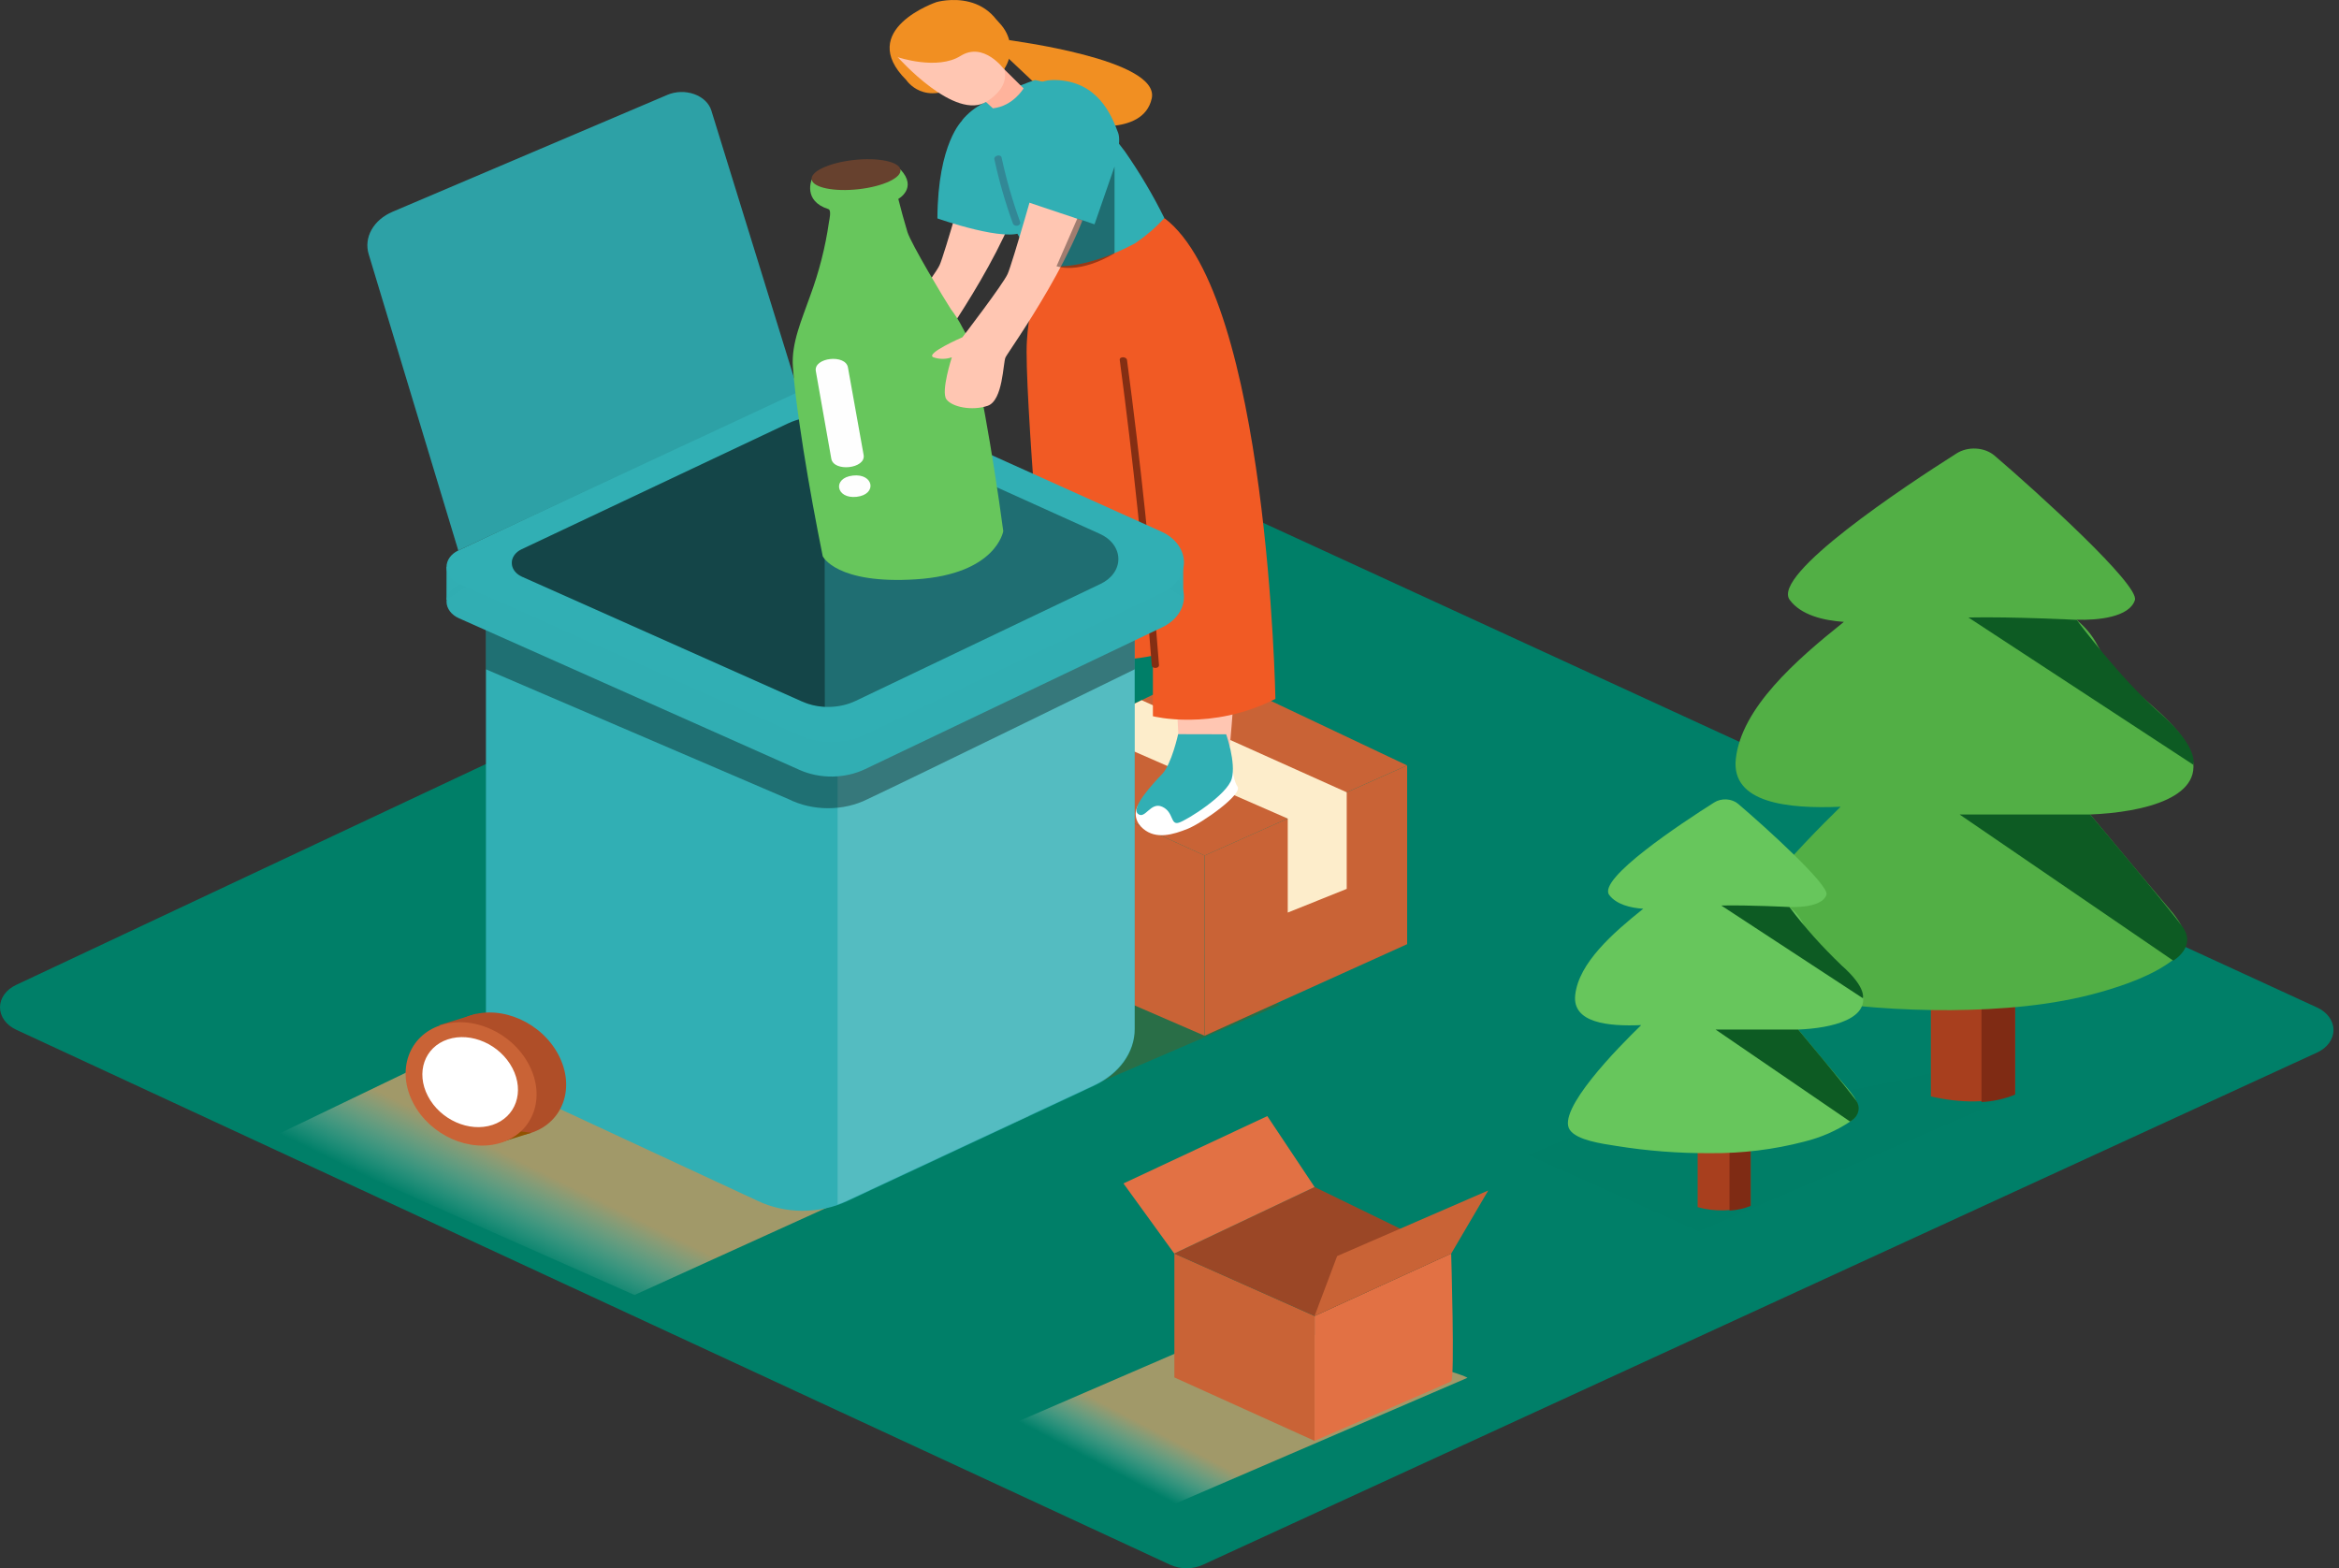 <svg width="346" height="232" viewBox="0 0 346 232" fill="none" xmlns="http://www.w3.org/2000/svg">
<rect x="0" y="0" width="346" height="232" fill="#333333" stroke="none"/>
<path d="M2.395 152.33L173.099 231.481C173.834 231.821 174.669 232 175.519 232C176.369 232 177.203 231.821 177.938 231.481L342.773 155.697C343.506 155.36 344.115 154.876 344.539 154.292C344.962 153.708 345.185 153.046 345.185 152.372C345.185 151.698 344.962 151.036 344.539 150.453C344.115 149.869 343.506 149.385 342.773 149.048L169.547 69.384C168.81 69.041 167.971 68.86 167.117 68.86C166.263 68.86 165.424 69.041 164.687 69.384L2.373 145.707C1.649 146.046 1.048 146.531 0.632 147.113C0.216 147.695 -0.002 148.353 1.60469e-05 149.023C0.002 149.693 0.224 150.35 0.645 150.93C1.065 151.51 1.668 151.993 2.395 152.33V152.33Z" fill="#007F68"/>
<path opacity="0.32" d="M147.454 136.973C141.016 133.461 162.004 144.955 156.328 140.622L117.249 157.517L142.518 168.806L189.323 148.646C186.737 147.014 150.115 138.426 147.454 136.973Z" fill="url(#paint0_linear_809:2928)"/>
<path style="mix-blend-mode:multiply" opacity="0.63" d="M175.202 192.153C168.764 188.641 189.752 200.135 184.076 195.802L144.997 212.697L170.277 223.978L217.082 203.818C214.496 202.186 177.885 193.606 175.202 192.153Z" fill="url(#paint1_linear_809:2928)"/>
<path opacity="0.32" d="M289.788 157.646C278.436 160.859 259.926 163.568 248.134 165.55C248.041 165.645 247.919 165.718 247.78 165.764C246.249 166.354 244.571 166.661 242.871 166.661C241.171 166.661 239.492 166.354 237.962 165.764L226.019 170.892L251.289 182.181L298.093 162.021C297.042 161.431 297.417 159.645 289.788 157.646Z" fill="url(#paint2_linear_809:2928)"/>
<path style="mix-blend-mode:multiply" opacity="0.63" d="M108.698 155.466C102.259 151.954 95.575 148.629 89.898 144.305L40.669 168.011L93.858 191.572L152.197 165.08C149.633 163.456 111.38 156.919 108.698 155.466Z" fill="url(#paint3_linear_809:2928)"/>
<path d="M178.196 153.218V126.555L208.154 113.232V139.673L178.196 153.218Z" fill="#C96336"/>
<path d="M178.196 126.556L149.042 113.241C149.042 113.241 148.237 140.109 149.042 140.537C149.847 140.964 178.185 153.219 178.185 153.219L178.196 126.556Z" fill="#C96336"/>
<path d="M149.042 113.232L178.196 99.046L208.154 113.232L178.196 126.564L149.042 113.232Z" fill="#C96336"/>
<path d="M160.148 107.832L190.493 121.095V134.999L199.216 131.495V117.206L168.882 103.584L160.148 107.832Z" fill="#FDEDCB"/>
<path d="M298.082 161.798V116.224H285.625V162.192C289.927 163.191 294.466 163.303 298.082 161.798Z" fill="#A83F1E"/>
<path d="M293.115 116.352V163.029C294.849 162.939 296.54 162.564 298.083 161.926V116.352H293.115Z" fill="#7F2B14"/>
<path d="M309.188 120.488C316.935 120.189 326.861 117.976 323.953 111.088C322.236 107.02 316.957 103.439 313.588 100.217C310.218 96.996 310.959 94.834 307.15 91.672C310.369 91.783 315.015 91.296 315.809 88.766C316.495 86.544 301.527 72.948 295.046 67.401C294.333 66.792 293.358 66.42 292.315 66.36C291.272 66.299 290.239 66.556 289.424 67.077C281.709 71.965 262.008 85.023 264.744 88.74C266.408 91.005 269.755 91.791 272.76 91.996C265.667 97.654 257.598 104.73 256.772 112.267C256.064 118.805 264.455 119.676 272.277 119.343C266.912 124.573 252.201 139.485 255.549 144.015C257.319 146.399 263.06 147.194 266.375 147.724C273.678 148.904 281.114 149.477 288.565 149.433C295.969 149.364 303.587 148.775 310.637 146.784C314.371 145.724 318.459 144.271 321.367 142.066C324.811 139.503 322.891 136.742 320.648 134.153C316.817 129.658 313.008 125.069 309.188 120.488Z" fill="#52AF45"/>
<path d="M307.181 91.697C307.181 91.697 297.75 91.21 291.183 91.347L324.446 113.13C324.446 113.13 325.337 110.566 319.457 105.439C313.577 100.312 307.181 91.697 307.181 91.697Z" fill="#0D5B23"/>
<path d="M309.188 120.488H289.874L321.485 142.109C321.485 142.109 324.972 140.075 322.869 137.135C320.766 134.195 309.188 120.488 309.188 120.488Z" fill="#0D5B23"/>
<path d="M258.972 178.318V149.629H251.128V178.574C253.686 179.3 256.497 179.208 258.972 178.318V178.318Z" fill="#A83F1E"/>
<path d="M255.838 149.697V179.086C256.928 179.03 257.991 178.794 258.961 178.394V149.697H255.838Z" fill="#7F2B14"/>
<path d="M266 152.304C270.882 152.116 277.127 150.723 275.292 146.39C274.219 143.827 270.893 141.579 268.757 139.554C266.622 137.528 267.105 136.135 264.734 134.178C266.751 134.247 269.691 133.939 270.184 132.35C270.624 130.948 261.193 122.385 257.115 118.916C256.667 118.532 256.052 118.297 255.395 118.259C254.739 118.221 254.088 118.382 253.574 118.71C248.714 121.787 236.31 129.991 238.037 132.384C239.11 133.811 241.192 134.307 243.08 134.435C238.617 137.998 233.531 142.451 233.016 147.194C232.565 151.313 237.855 151.86 242.78 151.646C239.379 154.936 230.14 164.328 232.243 167.182C233.316 168.686 236.943 169.182 239.057 169.515C243.647 170.258 248.322 170.618 253.006 170.592C257.724 170.633 262.418 170.055 266.901 168.883C269.388 168.266 271.694 167.257 273.682 165.918C275.828 164.294 274.637 162.568 273.232 160.935C270.764 158.081 268.371 155.193 266 152.304Z" fill="#67C65C"/>
<path d="M264.701 134.178C264.701 134.178 258.768 133.87 254.626 133.956L275.571 147.672C275.571 147.672 276.129 146.082 272.427 142.809C269.57 140.099 266.987 137.213 264.701 134.178Z" fill="#0D5B23"/>
<path d="M266 152.304H253.778L273.683 165.918C274.285 165.573 274.708 165.064 274.87 164.487C275.032 163.911 274.923 163.306 274.562 162.79C273.232 160.935 266 152.304 266 152.304Z" fill="#0D5B23"/>
<path d="M194.462 213.15V194.674L173.721 185.436V203.767L194.462 213.15Z" fill="#C96336"/>
<path d="M194.462 194.674L214.667 185.436C214.667 185.436 215.225 204.066 214.667 204.356C214.109 204.647 194.462 213.15 194.462 213.15V194.674Z" fill="#E27144"/>
<path d="M214.678 185.436L194.462 175.6L173.7 185.436L194.462 194.674L214.678 185.436Z" fill="#9B4726"/>
<path d="M173.7 185.436L166.189 175.07L187.467 165.105L194.463 175.6L173.7 185.436Z" fill="#E27144"/>
<path d="M214.678 185.436L220.15 176.113L197.799 185.812L194.462 194.674L214.678 185.436Z" fill="#C96336"/>
<path d="M153.699 122.727C153.699 122.727 149.407 118.736 146.371 119.736C143.334 120.736 139.932 129.991 139.932 129.991L146.188 131.811C146.188 131.811 146.896 125.145 148.688 125.145C150.48 125.145 153.699 127.709 153.699 127.709L151.553 130.555L158.163 129.119V122.71L156.371 125.128L153.699 122.727Z" fill="#FDEDCB"/>
<path d="M156.704 131.914C156.704 131.914 159.504 134.58 158.785 136.443C158.066 138.306 154.289 138.417 154.289 138.417L153.764 135.375L150.545 139.366L155.201 144.408V141.716C155.201 141.716 160.899 140.81 161.639 138.631C162.38 136.452 161.811 130.418 161.811 130.418L156.704 131.914Z" fill="#FDEDCB"/>
<path d="M142.24 134.298C142.24 134.298 135.651 139.143 136.145 138.844H139.45C139.45 138.844 137.304 144.98 141.134 146.382C143.592 147.236 149.429 144.553 149.418 144.262C149.407 143.972 148.699 139.135 148.699 139.135C148.699 139.135 144.826 142.596 143.334 142.211C141.843 141.827 142.744 138.793 142.744 138.793L146.199 138.349L142.24 134.298Z" fill="#FDEDCB"/>
<path d="M143.484 24.331C143.484 24.331 139.707 37.679 138.988 39.226C138.27 40.773 132.304 48.584 132.304 48.584C132.304 48.584 126.713 51.011 128.012 51.549C128.441 51.701 128.905 51.779 129.374 51.779C129.844 51.779 130.308 51.701 130.737 51.549C130.737 51.549 129.106 56.574 129.922 57.745C130.737 58.916 133.731 59.505 136.027 58.727C138.323 57.95 138.302 52.378 138.677 51.558C139.053 50.737 150.845 34.577 152.025 24.348C153.206 14.118 143.484 24.331 143.484 24.331Z" fill="#FFC6B2"/>
<path d="M142.379 17.784C142.379 17.784 138.72 21.092 138.667 32.312C138.667 32.312 149.236 36.038 151.414 34.175L154.043 23.613" fill="#31AFB4"/>
<path d="M168.356 63.752C168.356 63.752 170.652 78.75 171.951 82.553C173.249 86.356 174.408 110.481 174.408 110.481C174.408 110.481 178.453 112.78 181.919 110.481C181.919 110.481 183.743 90.962 182.788 85.749C181.833 80.536 182.788 59.992 182.788 59.992" fill="#FFC6B2"/>
<path d="M155.062 59.419C155.062 59.419 154.6 70.478 155.062 74.127C155.523 77.776 157.508 100.918 157.508 100.918C158.443 101.558 159.634 101.91 160.867 101.91C162.099 101.91 163.291 101.558 164.225 100.918C164.225 100.918 166.436 89.449 166.21 87.245C165.985 85.04 165.481 57.462 165.481 57.462" fill="#FFC6B2"/>
<path d="M149.278 5.931C149.278 5.991 171.629 8.743 170.374 14.554C169.118 20.365 159.483 18.357 159.483 18.357L148.302 7.811" fill="#F18F22"/>
<path d="M168.356 119.121C168.029 119.694 167.925 120.332 168.059 120.952C168.193 121.572 168.559 122.146 169.108 122.599C171.039 124.24 173.571 123.454 175.707 122.599C177.842 121.744 183.894 117.471 183.057 116.352C182.22 115.232 181.908 110.515 181.908 110.515" fill="white"/>
<path d="M174.279 108.609C174.279 108.609 173.303 113.053 171.919 114.497C170.535 115.942 167.262 119.471 168.324 120.386C169.387 121.3 170.181 118.557 171.919 119.343C173.657 120.129 173.11 122.095 174.376 121.702C175.642 121.308 181.554 117.565 182.209 115.19C182.863 112.814 181.383 108.626 181.383 108.626" fill="#31AFB4"/>
<path d="M147.132 107.362C147.132 107.362 146.896 110.011 149.911 110.515C152.927 111.019 156.671 109.558 158.356 108.943C160.041 108.327 166.2 104.2 166.2 104.2L165.47 98.431" fill="white"/>
<path d="M157.261 98.021C157.261 98.021 155.459 101.593 152.197 102.935C148.935 104.277 146.403 106.874 147.132 107.353C147.862 107.832 149.429 106.105 150.265 106.584C151.102 107.062 151.102 109.148 152.133 108.643C153.163 108.139 155.352 109.498 158.345 107.832C161.339 106.165 160.395 105.524 162.927 104.755C165.459 103.986 165.459 98.414 165.459 98.414C165.459 98.414 159.064 99.551 157.261 98.021Z" fill="#31AFB4"/>
<path d="M154.493 39.328C152.987 42.918 152.117 46.657 151.907 50.438C151.435 57.138 154.858 96.338 154.858 96.338C159.88 97.826 165.354 98.055 170.545 96.996V105.952C170.545 105.952 179.204 108.191 188.668 103.388C188.668 103.388 187.595 43.9 172.262 32.278" fill="#F15A24"/>
<path d="M167.948 35.97C169.557 34.872 170.998 33.627 172.24 32.261C170.565 28.872 168.611 25.575 166.393 22.39C163.056 18.058 159.708 13.11 153.098 11.836C150.426 12.772 147.878 13.917 145.49 15.255C144.242 15.903 143.176 16.75 142.357 17.742C142.229 22.015 142.679 24.715 145.855 27.903C149.031 31.09 151.188 36.363 153.334 39.175C158.088 40.089 163.367 38.44 167.948 35.97Z" fill="#31AFB4"/>
<path d="M148.559 10.247L151.413 13.075C151.413 13.075 149.868 15.708 146.875 16.024L145.008 14.315" fill="#FFB39C"/>
<path d="M142.229 12.281C136.746 15.921 134.074 11.854 134.074 11.854C126.563 4.367 138.537 0.308 138.537 0.308C138.537 0.308 147.862 -2.392 149.407 8.196" fill="#F18F22"/>
<path d="M132.808 8.461C132.808 8.461 141.327 18.083 146.049 14.973C150.77 11.862 147.712 8.649 147.712 8.649C147.712 8.649 143.42 2.128 138.226 3.162C133.033 4.196 132.808 8.461 132.808 8.461Z" fill="#FFC6B2"/>
<path d="M132.808 8.461C132.808 8.461 138.645 10.435 142.089 8.273C145.533 6.111 148.527 10.247 148.527 10.247C149.245 9.164 149.559 7.94 149.431 6.719C149.304 5.499 148.741 4.333 147.808 3.359C145.995 1.222 139.299 -0.376 135.909 1.65C132.518 3.675 130.361 6.914 132.808 8.461Z" fill="#F18F22"/>
<path d="M166.714 53.258C166.639 52.72 165.566 52.711 165.641 53.258C167.644 68.276 169.222 83.322 170.373 98.397C170.373 98.944 171.446 98.944 171.446 98.397C170.295 83.322 168.717 68.276 166.714 53.258Z" fill="#842E13"/>
<path d="M167.852 93.91V152.261C167.852 153.949 167.298 155.608 166.244 157.073C165.19 158.538 163.672 159.757 161.843 160.61L125.286 177.702C123.277 178.639 120.987 179.127 118.659 179.115C116.331 179.103 114.05 178.591 112.056 177.634L71.883 158.97V90.432" fill="#31AFB4"/>
<path opacity="0.17" d="M123.902 92.269V178.164C124.373 178.003 124.831 177.82 125.275 177.617L161.832 160.525C163.662 159.672 165.179 158.452 166.233 156.988C167.287 155.523 167.841 153.864 167.841 152.176V93.859L123.902 92.269Z" fill="white"/>
<path opacity="0.36" d="M71.883 93.227V99.013L116.68 118.232C118.424 119.102 120.439 119.563 122.496 119.563C124.553 119.563 126.569 119.102 128.312 118.232C134.696 115.241 167.852 99.013 167.852 99.013V93.885" fill="black"/>
<path d="M67.869 91.449L118.301 113.908C119.782 114.565 121.454 114.899 123.149 114.878C124.844 114.857 126.503 114.481 127.958 113.788L171.951 92.782C172.935 92.312 173.746 91.645 174.305 90.847C174.864 90.049 175.151 89.148 175.137 88.234C175.123 87.32 174.808 86.425 174.225 85.639C173.641 84.852 172.809 84.201 171.811 83.749L127.657 63.855C125.823 63.027 123.746 62.6 121.638 62.617C119.53 62.633 117.464 63.093 115.65 63.949L67.794 86.535C67.257 86.79 66.812 87.152 66.506 87.587C66.2 88.021 66.043 88.512 66.051 89.01C66.058 89.508 66.231 89.995 66.55 90.424C66.869 90.852 67.324 91.206 67.869 91.449V91.449Z" fill="#31AFB4"/>
<path d="M66.045 88.749L66.056 83.818L68.953 86.835L66.045 88.749Z" fill="#31AFB4"/>
<path d="M175.031 83.262V88.432L172.445 86.74L175.031 83.262Z" fill="#31AFB4"/>
<g opacity="0.08">
<path opacity="0.08" d="M67.87 91.449L118.301 113.908C119.783 114.565 121.455 114.899 123.15 114.878C124.845 114.857 126.504 114.481 127.959 113.788L171.952 92.782C172.935 92.312 173.747 91.645 174.306 90.847C174.865 90.049 175.152 89.148 175.138 88.234C175.124 87.32 174.809 86.425 174.226 85.639C173.642 84.852 172.81 84.201 171.812 83.749L127.658 63.855C125.823 63.027 123.747 62.6 121.639 62.617C119.53 62.633 117.465 63.093 115.651 63.949L67.795 86.535C67.257 86.79 66.813 87.152 66.507 87.587C66.201 88.021 66.044 88.512 66.052 89.01C66.059 89.508 66.231 89.995 66.551 90.424C66.87 90.852 67.325 91.206 67.87 91.449V91.449Z" fill="black"/>
<path opacity="0.08" d="M66.045 88.749L66.056 83.818L68.953 86.835L66.045 88.749Z" fill="black"/>
<path opacity="0.08" d="M175.03 83.262V88.432L172.444 86.74L175.03 83.262Z" fill="black"/>
</g>
<path d="M67.869 86.348L118.301 108.806C119.782 109.463 121.454 109.798 123.149 109.777C124.844 109.756 126.503 109.38 127.958 108.687L171.951 87.681C172.935 87.21 173.746 86.543 174.305 85.745C174.864 84.947 175.151 84.046 175.137 83.132C175.123 82.219 174.808 81.324 174.225 80.537C173.641 79.75 172.809 79.099 171.811 78.648L127.657 58.753C125.823 57.926 123.746 57.499 121.638 57.515C119.53 57.532 117.464 57.991 115.65 58.847L67.794 81.434C67.257 81.688 66.812 82.051 66.506 82.485C66.2 82.919 66.043 83.41 66.051 83.908C66.058 84.406 66.231 84.894 66.55 85.322C66.869 85.75 67.324 86.104 67.869 86.348V86.348Z" fill="#31AFB4"/>
<path opacity="0.37" d="M77.151 85.288L118.633 103.773C119.851 104.317 121.228 104.595 122.625 104.578C124.021 104.562 125.387 104.251 126.584 103.679L162.777 86.391C163.597 86.01 164.275 85.462 164.742 84.804C165.21 84.147 165.45 83.402 165.438 82.646C165.426 81.89 165.162 81.15 164.674 80.502C164.186 79.853 163.49 79.32 162.659 78.956L126.402 62.573C124.892 61.892 123.183 61.541 121.448 61.555C119.713 61.568 118.013 61.946 116.519 62.65L77.151 81.263C76.71 81.469 76.345 81.763 76.091 82.116C75.837 82.469 75.703 82.869 75.703 83.275C75.703 83.682 75.837 84.082 76.091 84.435C76.345 84.788 76.71 85.082 77.151 85.288V85.288Z" fill="black"/>
<path d="M67.794 81.434L54.543 37.611C54.175 36.398 54.323 35.122 54.964 33.984C55.605 32.846 56.702 31.909 58.084 31.321L98.729 14.033C99.334 13.776 100.005 13.633 100.69 13.614C101.375 13.596 102.056 13.701 102.682 13.924C103.308 14.146 103.862 14.48 104.302 14.898C104.742 15.317 105.056 15.81 105.221 16.34L118.097 57.975L67.794 81.434Z" fill="#31AFB4"/>
<path opacity="0.08" d="M67.794 81.434L54.543 37.611C54.175 36.398 54.323 35.122 54.964 33.984C55.605 32.846 56.702 31.909 58.084 31.321L98.729 14.033C99.334 13.776 100.005 13.633 100.69 13.614C101.375 13.596 102.056 13.701 102.682 13.924C103.308 14.146 103.862 14.48 104.302 14.898C104.742 15.317 105.056 15.81 105.221 16.34L118.097 57.975L67.794 81.434Z" fill="black"/>
<path opacity="0.37" d="M121.97 61.607C120.057 61.534 118.159 61.909 116.509 62.684L77.151 81.262C76.709 81.472 76.343 81.77 76.091 82.127C75.84 82.485 75.71 82.888 75.717 83.298C75.723 83.708 75.865 84.109 76.128 84.461C76.391 84.814 76.766 85.104 77.215 85.305L118.698 103.789C119.717 104.24 120.85 104.506 122.013 104.567L121.97 61.607Z" fill="black"/>
<path d="M78.597 167.576C83.323 166.009 85.126 160.856 82.624 156.067C80.121 151.279 74.26 148.667 69.533 150.234C64.806 151.801 63.003 156.954 65.506 161.742C68.009 166.531 73.87 169.143 78.597 167.576Z" fill="#AF4E28"/>
<path d="M64.908 151.68L70.412 149.979L70.702 152.552" fill="#AF4E28"/>
<path d="M73.975 169.019L78.6 167.567L75.08 167.148L73.975 169.019Z" fill="#915200"/>
<path d="M74.221 169.015C78.947 167.447 80.75 162.295 78.248 157.506C75.745 152.718 69.884 150.106 65.157 151.673C60.43 153.24 58.627 158.393 61.13 163.181C63.633 167.97 69.493 170.582 74.221 169.015Z" fill="#C96336"/>
<path d="M72.857 166.41C76.31 165.265 77.627 161.505 75.801 158.01C73.975 154.515 69.695 152.61 66.243 153.755C62.791 154.899 61.473 158.66 63.3 162.155C65.126 165.649 69.405 167.554 72.857 166.41Z" fill="white"/>
<path d="M120.071 26.57C120.071 26.57 118.73 29.714 122.528 30.928C123.044 31.09 122.657 32.577 122.625 32.851C122.094 36.566 121.157 40.238 119.825 43.824C118.633 47.242 117.024 50.763 117.292 54.301C117.496 57.061 117.85 59.813 118.247 62.556C119.009 67.897 119.943 73.221 120.962 78.528C121.198 79.781 121.445 81.032 121.702 82.28C121.702 82.28 123.677 86.467 135.533 85.698C147.39 84.929 148.409 78.571 148.409 78.571C148.012 75.58 147.572 72.589 147.1 69.606C146.242 64.162 145.319 58.71 144.031 53.318C143.441 50.848 143.667 50.754 142.347 48.404C141.88 47.486 141.32 46.6 140.673 45.755C139.6 44.114 134.804 36.098 134.235 34.329C133.752 32.697 133.291 31.065 132.883 29.424C132.883 29.424 135.78 27.843 133.216 25.082" fill="#67C65C"/>
<path d="M127.016 27.989C130.643 27.582 133.411 26.285 133.2 25.093C132.989 23.902 129.878 23.266 126.252 23.673C122.626 24.081 119.857 25.377 120.068 26.569C120.279 27.761 123.39 28.396 127.016 27.989Z" fill="#67412E"/>
<path d="M120.683 54.907L122.968 67.846C123.322 69.871 128.108 69.333 127.754 67.307L125.436 54.369C125.103 52.344 120.318 52.873 120.683 54.907Z" fill="#FEFEFE"/>
<path d="M126.166 70.35C123.086 70.692 123.644 73.845 126.724 73.495C129.803 73.144 129.245 70 126.166 70.35Z" fill="#FEFEFE"/>
<path d="M153.538 25.638C153.538 25.638 149.761 38.969 149.053 40.533C148.345 42.097 142.368 49.891 142.368 49.891C142.368 49.891 136.778 52.318 138.076 52.856C138.505 53.008 138.969 53.086 139.439 53.086C139.908 53.086 140.372 53.008 140.802 52.856C140.802 52.856 139.171 57.881 139.986 59.052C140.802 60.223 143.795 60.812 146.091 60.035C148.388 59.257 148.366 53.685 148.742 52.865C149.117 52.044 160.845 35.867 162.036 25.638C163.227 15.409 153.538 25.638 153.538 25.638Z" fill="#FFC6B2"/>
<path d="M151.489 19.656C151.489 19.656 149.847 11.683 156.092 11.837C162.337 11.991 164.386 16.913 165.405 19.656C166.425 22.399 161.918 33.218 161.918 33.218L149.321 28.997L151.489 19.656Z" fill="#31AFB4"/>
<path opacity="0.37" d="M156.285 39.388L159.365 32.329L161.908 33.184L164.869 24.638V37.457C164.869 37.457 160.148 40.516 156.285 39.388Z" fill="black"/>
<path d="M150.909 32.842C149.773 29.706 148.855 26.522 148.162 23.305C148.044 22.767 147.014 22.997 147.089 23.536C147.782 26.753 148.699 29.937 149.836 33.073C149.875 33.186 149.968 33.283 150.096 33.341C150.224 33.4 150.375 33.415 150.518 33.385C150.66 33.354 150.781 33.28 150.855 33.178C150.928 33.076 150.948 32.955 150.909 32.842Z" fill="#328896"/>
<defs>
<linearGradient id="paint0_linear_809:2928" x1="139.353" y1="160.824" x2="150.835" y2="149.126" gradientUnits="userSpaceOnUse">
<stop stop-opacity="0.03"/>
<stop offset="0.97" stop-color="#7F4A00"/>
</linearGradient>
<linearGradient id="paint1_linear_809:2928" x1="170.324" y1="220.62" x2="174.177" y2="213.271" gradientUnits="userSpaceOnUse">
<stop stop-color="white" stop-opacity="0"/>
<stop offset="0.99" stop-color="#FFA86A"/>
</linearGradient>
<linearGradient id="paint2_linear_809:2928" x1="19258.5" y1="5449.85" x2="19494.2" y2="4888.31" gradientUnits="userSpaceOnUse">
<stop stop-opacity="0.03"/>
<stop offset="0.97" stop-color="#7F4A00"/>
</linearGradient>
<linearGradient id="paint3_linear_809:2928" x1="79.854" y1="186.689" x2="85.257" y2="175.726" gradientUnits="userSpaceOnUse">
<stop stop-color="white" stop-opacity="0"/>
<stop offset="0.99" stop-color="#FFA86A"/>
</linearGradient>
</defs>
</svg>

